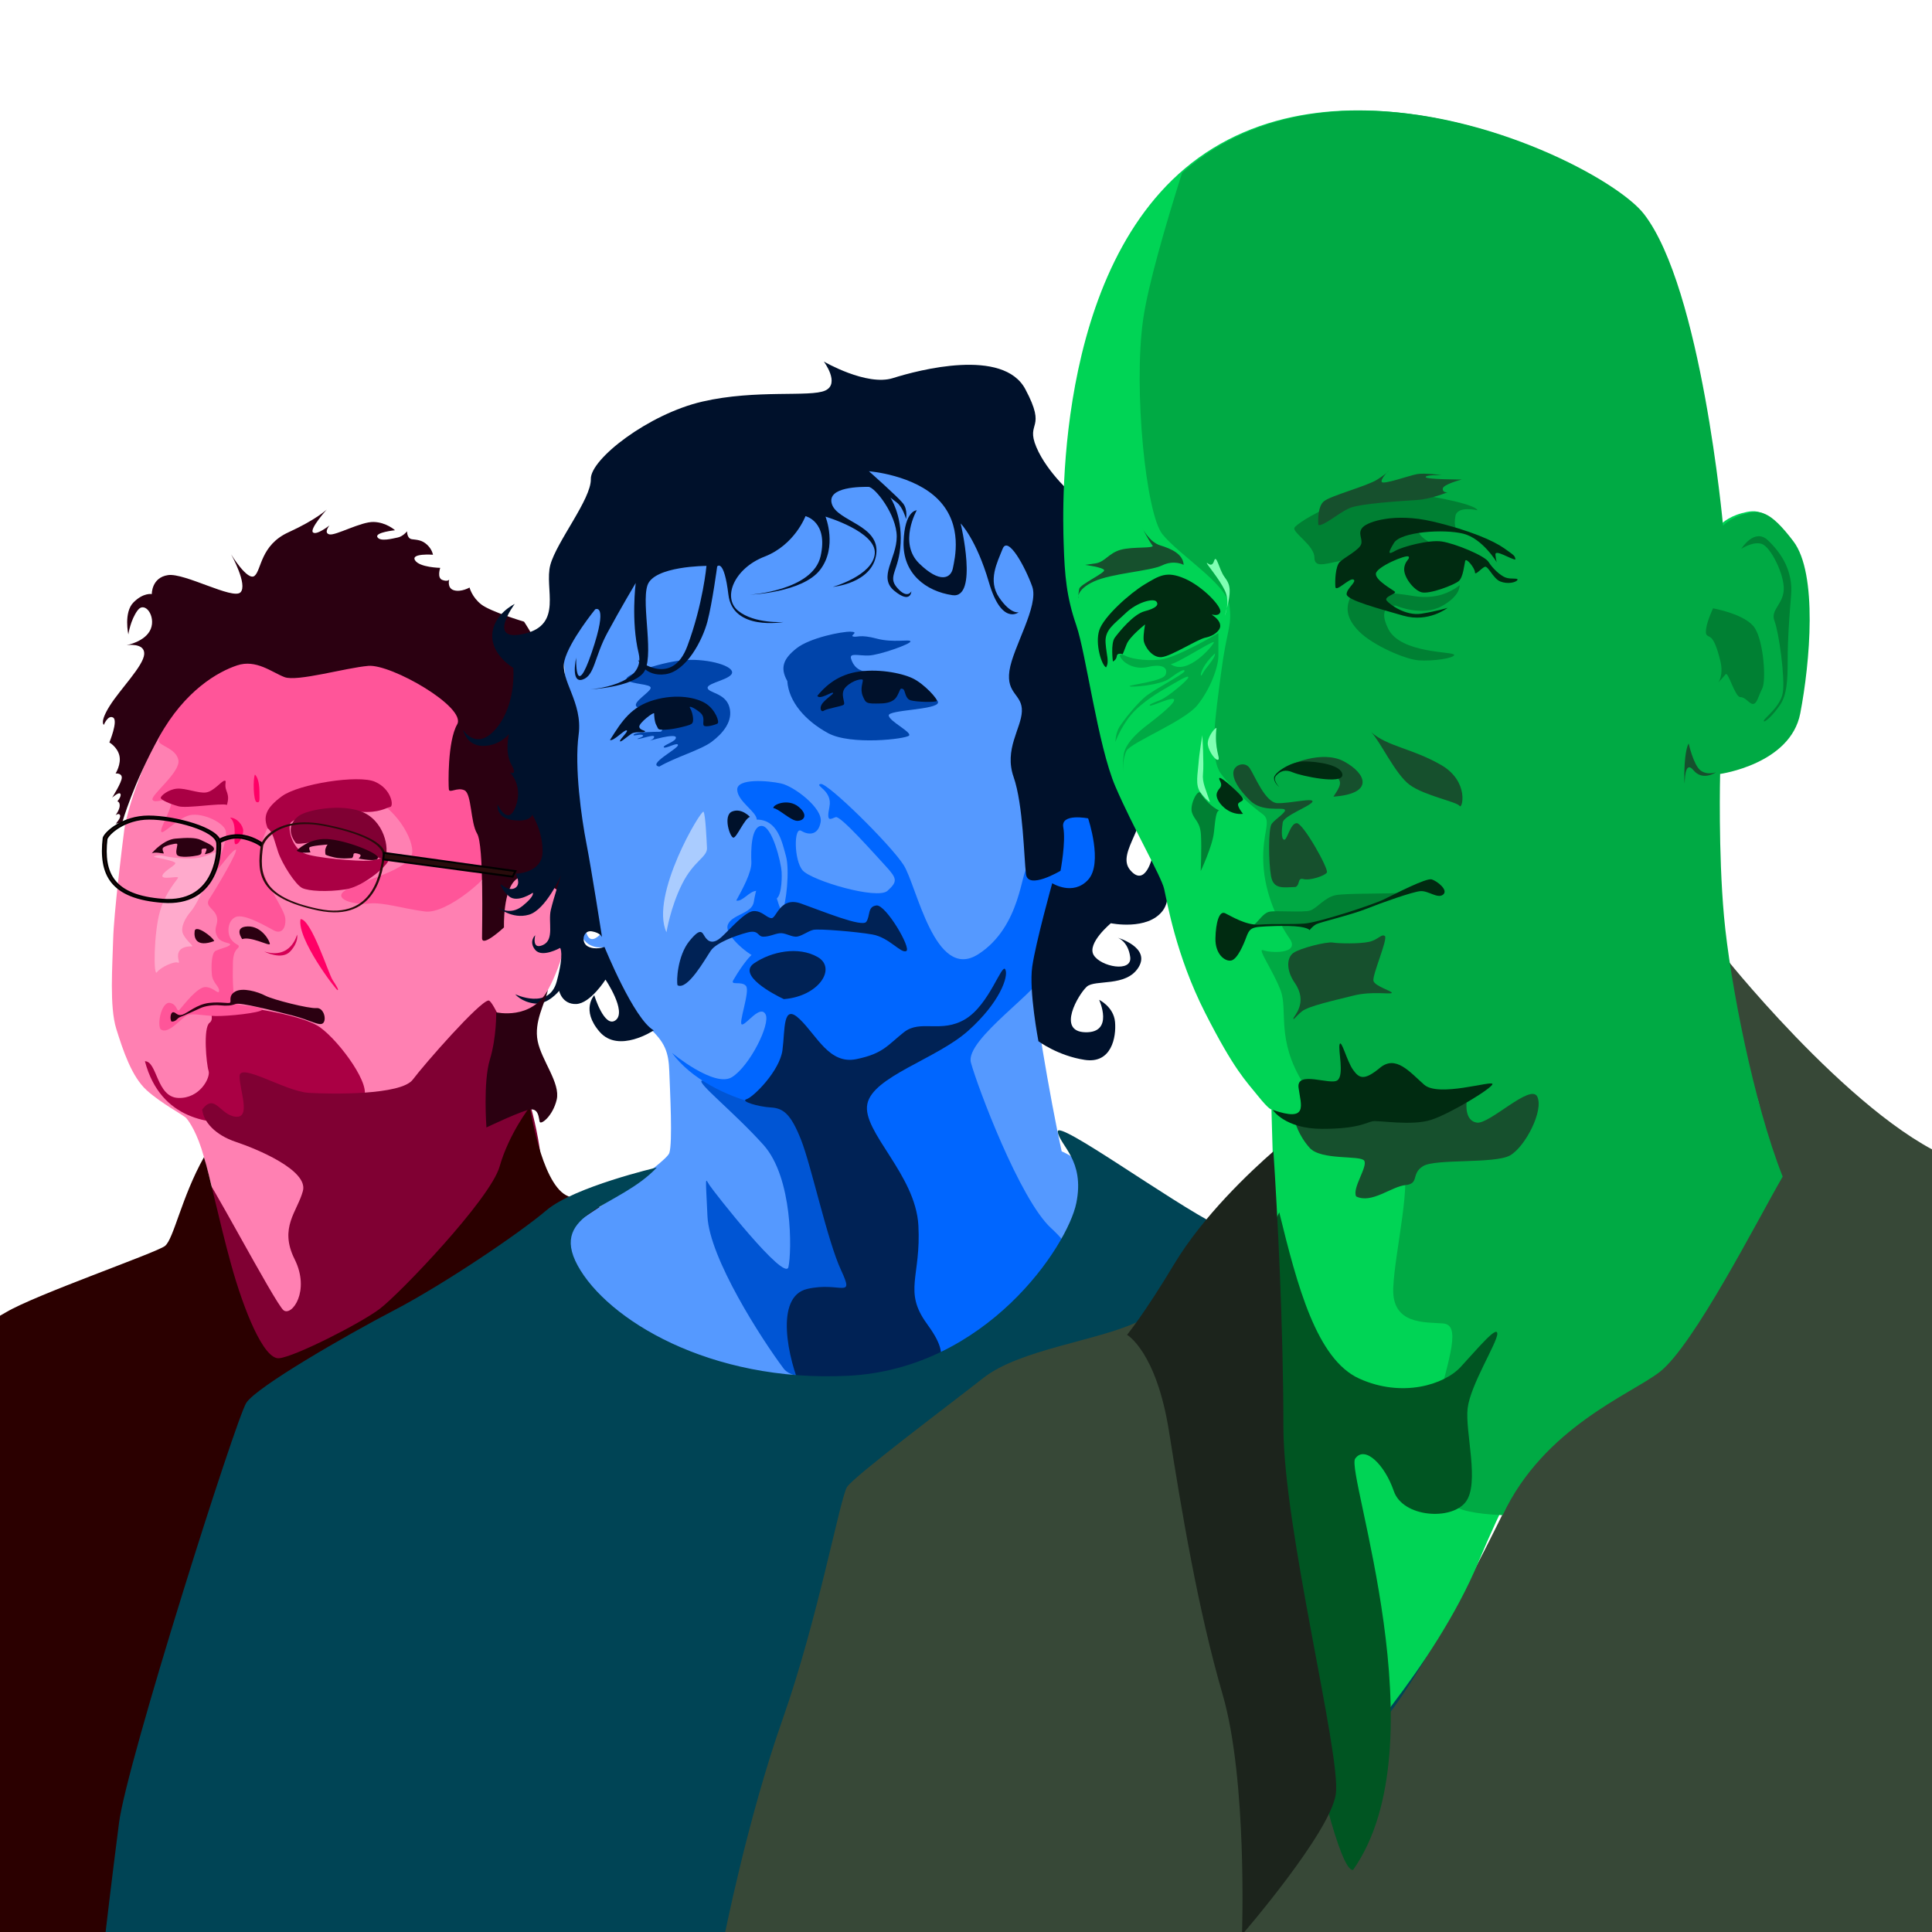 <?xml version="1.0" encoding="UTF-8" standalone="no"?>
<!-- Created with Inkscape (http://www.inkscape.org/) -->

<svg
   xmlns:dc="http://purl.org/dc/elements/1.1/"
   xmlns:cc="http://creativecommons.org/ns#"
   xmlns:rdf="http://www.w3.org/1999/02/22-rdf-syntax-ns#"
   xmlns:svg="http://www.w3.org/2000/svg"
   xmlns="http://www.w3.org/2000/svg"
   xmlns:sodipodi="http://sodipodi.sourceforge.net/DTD/sodipodi-0.dtd"
   xmlns:inkscape="http://www.inkscape.org/namespaces/inkscape"
   width="1000"
   height="1000"
   viewBox="0 0 264.583 264.583"
   version="1.1"
   id="svg8"
   inkscape:version="0.92.1 r15371"
   sodipodi:docname="california-guitar-trio.svg"
   inkscape:export-filename="C:\Users\Anthony Garone\Documents\GitHub\art\california-guitar-trio\california-guitar-trio.png"
   inkscape:export-xdpi="95.999992"
   inkscape:export-ydpi="95.999992">
  <defs
     id="defs2" />
  <sodipodi:namedview
     id="base"
     pagecolor="#ffffff"
     bordercolor="#666666"
     borderopacity="1.0"
     inkscape:pageopacity="0.0"
     inkscape:pageshadow="2"
     inkscape:zoom="0.7"
     inkscape:cx="315.73374"
     inkscape:cy="406.85411"
     inkscape:document-units="px"
     inkscape:current-layer="layer1"
     showgrid="false"
     units="px"
     showguides="true"
     inkscape:guide-bbox="true"
     inkscape:window-width="1920"
     inkscape:window-height="1017"
     inkscape:window-x="-8"
     inkscape:window-y="-8"
     inkscape:window-maximized="1"
     inkscape:snap-global="false">
    <sodipodi:guide
       position="264.583,264.583"
       orientation="1,0"
       id="guide10"
       inkscape:locked="false"
       inkscape:label=""
       inkscape:color="rgb(0,0,255)" />
    <sodipodi:guide
       position="0,0"
       orientation="1,0"
       id="guide12"
       inkscape:locked="false"
       inkscape:label=""
       inkscape:color="rgb(0,0,255)" />
    <sodipodi:guide
       position="264.583,264.583"
       orientation="0,1"
       id="guide14"
       inkscape:locked="false"
       inkscape:label=""
       inkscape:color="rgb(0,0,255)" />
    <sodipodi:guide
       position="0,0"
       orientation="0,1"
       id="guide16"
       inkscape:locked="false"
       inkscape:label=""
       inkscape:color="rgb(0,0,255)" />
  </sodipodi:namedview>
  <g
     inkscape:label="BG"
     inkscape:groupmode="layer"
     id="layer1"
     transform="translate(0,-32.417)"
     style="display:none">
    <rect
       id="rect4493"
       width="264.583"
       height="264.583"
       x="0"
       y="32.417"
       style="fill:#ffffff;fill-opacity:1;stroke-width:0.265"
       inkscape:export-xdpi="96"
       inkscape:export-ydpi="96" />
  </g>
  <g
     inkscape:groupmode="layer"
     id="layer2"
     inkscape:label="Heads"
     style="display:inline">
    <path
       style="fill:#ff80b2;stroke:none;stroke-width:0.265px;stroke-linecap:butt;stroke-linejoin:miter;stroke-opacity:1"
       d="m 33.167,90.478 c -3.827,1.606 -6.662,2.41 -10.3,8.315 -3.638,5.906 -5.575,12.757 -5.859,14.93 -0.283,2.173 -1.417,11.339 -1.512,14.93 -0.094,3.591 -0.52,9.213 0.425,12.237 0.945,3.024 2.126,6.567 4.158,8.41 2.032,1.843 5.055,3.402 5.433,3.827 0.378,0.425 1.512,2.032 2.41,5.292 0.898,3.26 1.134,4.819 2.882,9.591 1.748,4.772 0.661,19.891 1.323,19.985 0.661,0.095 12.851,-0.142 20.269,-4.914 7.418,-4.772 18.852,-13.324 18.568,-14.93 -0.283,-1.606 -4.866,-10.631 -4.914,-14.836 -0.047,-4.205 0.803,-11.103 1.606,-12.662 0.803,-1.559 0.567,-1.795 1.181,-1.795 0.614,0 3.402,0.236 4.914,-1.37 1.512,-1.606 4.205,-7.56 3.827,-11.245 -0.378,-3.685 -1.654,-9.875 -5.386,-8.221 -3.733,1.654 -3.874,5.433 -4.536,5.339 -0.661,-0.095 -1.89,-1.512 -2.693,-8.363 -0.803,-6.851 0.142,-15.261 -1.606,-18.663 -1.748,-3.402 -10.583,-5.622 -12.284,-5.575 -1.701,0.047 -8.315,1.795 -10.961,1.559 -2.646,-0.236 -4.205,-2.457 -6.945,-1.843 z"
       id="path4639"
       inkscape:connector-curvature="0" />
    <path
       style="fill:#aa0044;stroke:none;stroke-width:0.265px;stroke-linecap:butt;stroke-linejoin:miter;stroke-opacity:1"
       d="m 19.844,145.332 c 1.701,0 1.571,4.894 4.545,5.027 2.973,0.134 4.477,-2.806 4.176,-3.708 -0.301,-0.902 -0.768,-5.913 0.134,-6.582 0.902,-0.668 -0.633,-2.202 0.973,-2.391 1.606,-0.189 11.434,1.039 14.174,3.024 2.74,1.984 7.276,8.221 5.859,9.733 -1.417,1.512 -13.607,3.118 -17.103,3.307 -3.496,0.189 -10.583,-0.189 -12.757,-8.41 z"
       id="path4669"
       inkscape:connector-curvature="0" />
    <path
       style="fill:#ff5599;stroke:none;stroke-width:0.265px;stroke-linecap:butt;stroke-linejoin:miter;stroke-opacity:1"
       d="m 21.97,140.938 c -0.472,-0.945 0.236,-3.827 1.323,-3.591 1.087,0.236 0.85,1.417 1.323,0.898 0.472,-0.52 2.41,-3.118 3.544,-3.071 1.134,0.047 1.795,1.134 1.843,0.52 0.047,-0.614 -0.898,-1.087 -0.992,-2.268 -0.095,-1.181 -0.047,-2.929 0.52,-3.213 0.567,-0.283 2.079,-0.614 1.984,-0.898 -0.094,-0.283 -1.37,-0.095 -1.843,-1.228 -0.472,-1.134 0.331,-1.512 0,-2.599 -0.331,-1.087 -1.701,-1.37 -0.992,-2.41 0.709,-1.039 4.299,-7.04 3.544,-6.709 -0.756,0.331 -2.551,3.213 -2.504,2.504 0.047,-0.709 1.559,-3.969 1.181,-5.15 -0.378,-1.181 -3.544,-2.646 -5.244,-1.984 -1.701,0.661 -3.449,2.693 -3.591,2.126 -0.142,-0.567 1.748,-3.591 1.323,-4.158 -0.425,-0.567 -2.221,0.425 -2.504,-0.189 -0.283,-0.614 3.874,-3.78 3.544,-5.433 -0.331,-1.654 -2.693,-1.937 -2.693,-2.646 0,-0.709 3.922,-9.875 9.544,-11.056 5.622,-1.181 25.561,-0.992 29.104,1.465 3.544,2.457 8.552,23.387 7.796,25.75 -0.756,2.362 -6.993,7.607 -9.969,7.229 -2.977,-0.378 -5.811,-1.323 -7.701,-1.087 -1.89,0.236 -5.197,-0.614 -3.118,-1.89 2.079,-1.276 9.024,-2.74 9.071,-5.197 0.047,-2.457 -3.213,-7.04 -6.473,-7.56 -3.26,-0.52 -9.071,-0.472 -11.198,1.512 -2.126,1.984 -3.544,4.961 -3.071,7.654 0.472,2.693 3.26,6.189 3.355,7.56 0.094,1.37 -0.567,2.126 -1.559,1.606 -0.992,-0.52 -4.063,-2.362 -5.244,-1.843 -1.181,0.52 -1.181,2.315 -0.614,3.071 0.567,0.756 1.087,0.661 1.039,0.992 -0.047,0.331 -0.756,0.283 -0.803,2.268 -0.047,1.984 -0.047,5.386 0.661,5.622 0.709,0.236 3.685,0.331 3.355,0.756 -0.331,0.425 -4.725,0.898 -6.426,0.85 -1.701,-0.047 -2.882,-0.378 -3.733,-0.142 -0.85,0.236 -2.693,2.835 -3.78,1.937 z"
       id="path4641"
       inkscape:connector-curvature="0" />
    <path
       style="fill:#800033;stroke:none;stroke-width:0.265px;stroke-linecap:butt;stroke-linejoin:miter;stroke-opacity:1"
       d="m 27.687,151.946 c 0.189,1.701 1.795,3.496 4.63,4.441 2.835,0.945 9.922,3.874 9.166,6.709 -0.756,2.835 -3.307,5.008 -1.134,9.355 2.173,4.347 -0.378,7.843 -1.512,6.993 -1.134,-0.85 -11.161,-19.934 -10.877,-18.327 0.283,1.606 3.129,32.88 3.129,32.88 0,0 38.667,-23.951 42.257,-29.243 3.591,-5.292 -5.216,-27.832 -6.444,-27.737 -1.228,0.095 -8.771,8.699 -10.374,10.837 -1.604,2.138 -11.159,2.005 -14.299,1.804 -3.14,-0.2 -9.421,-4.21 -9.421,-2.272 0,1.938 1.604,5.746 -0.535,5.546 -2.138,-0.2 -2.824,-3.306 -4.586,-0.985 z"
       id="path4671"
       inkscape:connector-curvature="0"
       sodipodi:nodetypes="cscscccssccscc" />
    <path
       style="fill:#2b0000;stroke:none;stroke-width:0.265px;stroke-linecap:butt;stroke-linejoin:miter;stroke-opacity:1"
       d="m 27.93,158.477 c -3.074,5.479 -4.143,11.225 -5.345,12.161 -1.203,0.935 -17.773,6.682 -21.782,9.087 -4.009,2.405 -8.285,4.143 -9.622,5.212 -1.336,1.069 -11.213,26.352 -14.237,36.935 -3.024,10.583 -6.804,30.994 -8.693,35.908 -1.89,4.914 -2.646,6.804 -2.646,6.804 l 153.08,0 c 0,0 -5.292,-81.643 -9.449,-87.69 -4.158,-6.048 -28.348,-11.339 -31.75,-13.229 -3.402,-1.89 -4.914,-12.095 -4.914,-12.095 0,0 -2.881,3.702 -4.15,8.178 -1.27,4.477 -13.764,17.506 -16.437,19.511 -2.673,2.005 -11.626,6.548 -13.764,6.749 -2.138,0.2 -4.878,-6.749 -6.548,-12.762 -1.67,-6.014 -3.007,-12.562 -3.742,-14.767 z"
       id="path4695"
       inkscape:connector-curvature="0"
       sodipodi:nodetypes="cscsssccsscssssc" />
    <path
       style="fill:#0055d4;stroke:none;stroke-width:0.265px;stroke-linecap:butt;stroke-linejoin:miter;stroke-opacity:1"
       d="m 100.894,114.946 c -0.367,0.468 -1.136,1.102 -1.904,-0.702 -0.768,-1.804 -0.234,-3.14 0.702,-4.042 0.935,-0.902 1.503,-2.372 1.002,-2.706 -0.501,-0.334 -1.904,0.768 -1.871,0.167 0.033,-0.601 3.875,-7.116 4.009,-9.354 0.134,-2.238 0.639,-5.893 -2.007,-7.122 -2.646,-1.228 -16.158,3.685 -17.859,3.024 -1.701,-0.661 -1.701,-14.08 1.417,-19.182 3.118,-5.103 34.49,-19.844 40.065,-18.143 5.575,1.701 15.497,10.205 17.859,19.371 2.362,9.166 0.567,48.853 -1.323,51.688 -1.89,2.835 -10.3,8.41 -12.568,4.158 -2.268,-4.252 -3.78,-9.733 -7.56,-9.449 -3.78,0.283 -11.056,1.134 -11.623,-1.984 -0.567,-3.118 -1.606,-7.843 -3.213,-8.504 -1.606,-0.661 -2.413,-1.241 -5.128,2.781 z"
       id="path4623"
       inkscape:connector-curvature="0" />
    <path
       style="fill:#5599ff;stroke:none;stroke-width:0.265px;stroke-linecap:butt;stroke-linejoin:miter;stroke-opacity:1"
       d="m 145.395,157.676 c -1.604,-7.216 -4.032,-21.793 -3.937,-23.777 0.095,-1.984 1.795,-12.568 2.457,-12.284 0.661,0.283 1.323,2.362 4.347,-0.567 3.024,-2.929 5.292,-14.174 5.292,-14.174 0,0 -0.945,-7.465 -2.646,-6.709 -1.701,0.756 -6.804,9.071 -8.41,0.378 -1.606,-8.693 0.095,-14.269 -0.283,-19.182 -0.378,-4.914 -13.985,-22.017 -18.332,-22.584 -4.347,-0.567 -28.065,13.985 -35.435,16.631 -7.371,2.646 -11.623,1.89 -11.623,7.938 0,6.048 2.362,29.01 3.213,31.75 0.85,2.74 1.228,9.827 1.701,11.434 0.472,1.606 0.472,1.417 0.472,1.417 0,0 -1.228,1.417 -1.795,0.095 -0.567,-1.323 -1.039,-4.914 -1.417,-3.78 -0.378,1.134 0.189,4.441 1.89,5.197 1.701,0.756 1.606,-0.472 2.268,1.323 0.661,1.795 3.213,7.749 5.575,9.827 2.362,2.079 2.835,3.496 2.929,6.142 0.094,2.646 0.472,9.733 0,11.15 -0.472,1.417 -12.757,9.733 -14.93,10.772 -2.173,1.039 6.237,23.34 35.057,23.057 28.821,-0.283 38.837,-23.812 38.648,-27.97 -0.189,-4.158 -5.04,-6.083 -5.04,-6.083 z"
       id="path4605"
       inkscape:connector-curvature="0" />
    <path
       style="fill:#2b0011;stroke:none;stroke-width:0.265px;stroke-linecap:butt;stroke-linejoin:miter;stroke-opacity:1"
       d="m 16.773,112.542 c -0.614,0.283 -0.898,0.236 -0.898,0.236 0,0 0.709,-0.756 0.567,-1.134 -0.142,-0.378 -0.614,0 -0.614,0 0,0 0.567,-0.756 0.567,-1.323 0,-0.567 -0.331,-0.567 -0.331,-0.567 0,0 0.614,-0.709 0.425,-1.039 -0.189,-0.331 -1.134,0.52 -1.134,0.52 0,0 1.323,-2.079 1.323,-2.74 0,-0.661 -0.85,-0.567 -0.85,-0.567 0,0 0.803,-1.276 0.52,-2.457 -0.283,-1.181 -1.37,-1.795 -1.37,-1.795 0,0 1.228,-2.977 0.52,-3.402 -0.709,-0.425 -1.276,0.992 -1.276,0.992 0,0 -0.614,-0.331 0.803,-2.599 1.417,-2.268 4.63,-5.481 4.725,-7.087 0.094,-1.606 -2.41,-1.228 -2.41,-1.228 0,0 2.599,-0.472 3.307,-2.221 0.709,-1.748 -0.803,-3.874 -1.795,-2.551 -0.992,1.323 -1.276,3.307 -1.276,3.307 0,0 -0.661,-3.024 0.709,-4.394 1.37,-1.37 2.504,-1.134 2.504,-1.134 0,0 -0.047,-2.268 2.221,-2.599 2.268,-0.331 8.882,3.402 9.922,2.362 1.039,-1.039 -1.276,-5.197 -1.276,-5.197 0,0 2.268,3.733 3.213,2.929 0.945,-0.803 0.803,-4.205 4.63,-5.953 3.827,-1.748 5.244,-3.118 5.244,-3.118 0,0 -2.362,2.646 -1.89,3.118 0.472,0.472 2.268,-0.945 2.268,-0.945 0,0 -0.85,1.039 0,1.228 0.85,0.189 4.299,-1.748 6.048,-1.701 1.748,0.047 2.929,1.134 2.929,1.134 0,0 -2.788,0.283 -2.41,0.945 0.378,0.661 2.079,0.189 2.788,0.047 0.709,-0.142 1.276,-0.85 1.276,-0.85 0,0 -0.047,0.992 0.661,1.087 0.709,0.094 1.37,0.094 2.079,0.756 0.709,0.661 0.803,1.37 0.803,1.37 0,0 -3.071,-0.236 -2.457,0.756 0.614,0.992 3.449,1.039 3.449,1.039 0,0 -0.472,1.37 0.283,1.654 0.756,0.283 0.945,-0.047 0.945,-0.047 0,0 -0.331,1.181 0.661,1.465 0.992,0.283 2.126,-0.378 2.126,-0.378 0,0 0.331,1.323 1.606,2.315 1.276,0.992 5.859,2.362 5.859,2.362 0,0 6.662,9.733 5.528,19.371 -1.134,9.638 0.378,18.332 0.378,18.332 0,0 -4.843,-3.854 -6.848,-2.518 -2.005,1.336 -1.804,6.682 -1.804,6.682 0,0 -3.007,2.806 -3.007,1.47 0,-1.336 0.267,-12.762 -0.668,-14.299 -0.935,-1.537 -0.735,-5.479 -1.737,-5.947 -1.002,-0.468 -2.071,0.468 -2.138,-0.134 -0.067,-0.601 -0.2,-6.548 1.136,-8.887 1.336,-2.339 -9.02,-8.285 -12.161,-8.018 -3.14,0.267 -9.755,2.205 -11.493,1.537 -1.737,-0.668 -3.875,-2.472 -6.481,-1.604 -2.606,0.869 -7.149,3.408 -10.691,9.822 -3.541,6.414 -5.01,11.595 -5.01,11.595 z"
       id="path4679"
       inkscape:connector-curvature="0" />
    <path
       style="fill:#0066ff;stroke:none;stroke-width:0.265px;stroke-linecap:butt;stroke-linejoin:miter;stroke-opacity:1"
       d="m 103.634,112.24 c 0,-1.069 -2.606,-2.472 -2.673,-4.076 -0.067,-1.604 4.21,-1.27 6.014,-0.869 1.804,0.401 5.746,3.408 5.412,5.279 -0.334,1.871 -1.67,1.804 -2.673,1.203 -1.002,-0.601 -1.002,4.009 0.2,5.412 1.203,1.403 10.223,4.076 11.626,2.806 1.403,-1.27 1.336,-1.67 -0.267,-3.408 -1.604,-1.737 -6.147,-6.882 -6.815,-6.682 -0.668,0.2 -1.336,0.869 -0.869,-1.403 0.468,-2.272 -2.138,-2.94 -1.203,-3.14 0.935,-0.2 9.555,8.285 11.359,11.092 1.804,2.806 4.276,16.036 10.223,12.228 5.947,-3.809 5.88,-11.76 6.749,-11.76 0.869,0 1.938,-7.684 6.147,-9.087 4.21,-1.403 7.484,0.735 7.283,4.143 -0.2,3.408 -11.159,16.972 -11.159,19.11 0,2.138 -10.891,9.221 -10.023,12.428 0.869,3.207 6.682,18.776 11.025,22.718 4.343,3.942 5.88,9.488 3.541,12.628 -2.339,3.14 -21.248,8.619 -26.46,8.619 -5.212,0 0.735,-17.773 -3.675,-28.264 -4.41,-10.49 -8.686,-23.052 -10.089,-23.386 -1.403,-0.334 -2.74,-6.348 -3.809,-6.749 -1.069,-0.401 -4.41,-3.074 -3.809,-4.477 0.601,-1.403 3.274,-1.47 3.541,-3.074 0.267,-1.604 0.802,-4.076 2.005,-2.806 1.203,1.27 1.47,4.41 1.938,3.809 0.468,-0.601 1.002,-5.345 0.468,-7.283 -0.535,-1.938 -1.136,-5.011 -4.009,-5.011 z"
       id="path4617"
       inkscape:connector-curvature="0" />
    <path
       style="fill:#0044aa;stroke:none;stroke-width:0.265px;stroke-linecap:butt;stroke-linejoin:miter;stroke-opacity:1"
       d="m 90.289,104.983 c 2.268,-1.323 5.67,-2.268 7.182,-3.402 1.512,-1.134 2.977,-2.835 2.41,-4.772 -0.567,-1.937 -2.882,-1.89 -2.977,-2.599 -0.094,-0.709 3.449,-1.181 3.355,-2.173 -0.095,-0.992 -3.78,-1.937 -6.898,-1.606 -3.118,0.331 -8.221,2.079 -7.512,2.693 0.709,0.614 3.307,0.52 3.26,1.087 -0.047,0.567 -2.41,1.89 -1.984,2.504 0.425,0.614 2.599,-0.047 2.977,0.898 0.378,0.945 0.992,2.599 0.283,2.599 -0.709,0 -3.355,0.047 -3.591,0.378 -0.236,0.331 0.898,-0.142 1.228,0.095 0.331,0.236 -1.087,0.52 -0.661,0.52 0.425,0 2.173,-0.661 2.221,-0.331 0.047,0.331 -0.614,0.567 -0.614,0.567 0,0 3.449,-1.039 3.591,-0.472 0.142,0.567 -1.843,1.087 -1.654,1.37 0.189,0.283 1.984,-0.803 1.937,-0.283 -0.047,0.52 -4.252,2.646 -2.551,2.929 z"
       id="path4631"
       inkscape:connector-curvature="0" />
    <path
       style="fill:#00112b;stroke:none;stroke-width:0.265px;stroke-linecap:butt;stroke-linejoin:miter;stroke-opacity:1"
       d="m 89.535,141.105 c 0,0 -4.811,3.207 -7.417,0.2 -2.606,-3.007 -0.735,-5.011 -0.735,-5.011 0,0 1.403,4.61 2.94,3.408 1.537,-1.203 -1.403,-5.546 -1.403,-5.546 0,0 -2.071,3.274 -4.009,3.341 -1.938,0.067 -2.339,-1.804 -2.339,-1.804 0,0 -1.537,1.938 -3.341,1.737 -1.804,-0.2 -2.673,-1.27 -2.673,-1.27 0,0 4.61,2.205 5.679,-1.737 1.069,-3.942 0.468,-4.61 0.468,-4.61 0,0 -2.472,1.403 -3.408,0.267 -0.935,-1.136 0,-2.005 0,-2.005 0,0 -0.535,2.071 1.069,1.336 1.604,-0.735 0.668,-3.14 1.069,-4.811 0.401,-1.67 1.403,-4.744 1.403,-4.744 0,0 -2.071,4.744 -4.41,5.412 -2.339,0.668 -4.209,-1.002 -4.209,-1.002 0,0 1.604,1.203 3.341,-0.2 1.737,-1.403 1.403,-1.804 1.403,-1.804 0,0 -2.138,1.47 -3.274,0.468 -1.136,-1.002 -1.136,-1.67 -1.136,-1.67 0,0 1.136,1.069 2.005,0.535 0.869,-0.535 0.067,-1.938 0.067,-1.938 0,0 3.608,-0.067 3.675,-2.94 0.067,-2.873 -1.403,-5.145 -1.403,-5.145 0,0 -0.267,1.069 -2.673,0.735 -2.405,-0.334 -2.071,-2.138 -2.071,-2.138 0,0 1.403,3.14 2.472,0.267 1.069,-2.873 -0.802,-4.677 -0.802,-4.677 0,0 1.136,0.601 0.2,-1.069 -0.935,-1.67 -0.334,-4.143 -0.334,-4.143 0,0 -1.27,1.604 -3.541,1.604 -2.272,0 -2.74,-2.205 -2.74,-2.205 0,0 1.871,3.074 4.61,-0.267 2.74,-3.341 2.272,-8.219 2.272,-8.219 0,0 -3.007,-1.737 -2.873,-4.544 0.134,-2.806 3.074,-4.209 3.074,-4.209 0,0 -4.009,5.345 1.336,4.076 5.345,-1.27 2.673,-6.214 3.541,-9.421 0.869,-3.207 5.613,-9.02 5.546,-11.76 -0.067,-2.74 7.909,-8.905 15.279,-10.606 7.371,-1.701 14.741,-0.567 16.82,-1.512 2.079,-0.945 -0.189,-3.969 -0.189,-3.969 0,0 5.859,3.402 9.449,2.268 3.591,-1.134 15.119,-4.158 18.143,1.512 3.024,5.67 0,4.347 1.512,7.938 1.512,3.591 5.292,6.804 5.292,6.804 0,0 -0.449,9.576 1.355,17.06 1.804,7.484 6.039,18.448 7.643,23.059 1.604,4.61 -3.517,8.546 -1.439,11.003 2.079,2.457 3.024,-1.795 3.024,-1.795 0,0 3.496,4.63 1.417,7.371 -2.079,2.74 -7.087,1.701 -7.087,1.701 0,0 -3.307,2.74 -2.362,4.347 0.945,1.606 5.292,2.457 5.008,0.283 -0.283,-2.173 -1.701,-2.646 -1.701,-2.646 0,0 4.536,1.323 2.835,4.063 -1.701,2.74 -5.953,1.606 -7.087,2.646 -1.134,1.039 -4.158,6.142 -0.189,6.237 3.969,0.095 1.89,-4.441 1.89,-4.441 0,0 1.984,0.945 2.173,3.024 0.189,2.079 -0.472,5.764 -4.158,5.197 -3.685,-0.567 -6.331,-2.551 -6.331,-2.551 0,0 -1.323,-6.898 -0.85,-10.205 0.472,-3.307 2.74,-11.434 2.74,-11.434 0,0 2.835,1.795 4.914,-0.472 2.079,-2.268 0,-8.41 0,-8.41 0,0 -3.78,-0.756 -3.402,1.228 0.378,1.984 -0.378,5.953 -0.378,5.953 0,0 -4.441,2.646 -4.725,0.472 -0.283,-2.173 -0.378,-9.544 -1.701,-13.324 -1.323,-3.78 1.039,-6.615 1.134,-8.977 0.095,-2.362 -2.173,-2.362 -1.701,-5.575 0.472,-3.213 4.063,-8.882 3.118,-11.528 -0.945,-2.646 -3.318,-7.035 -4.053,-5.164 -0.735,1.871 -2.071,4.343 -0.468,6.682 1.604,2.339 2.673,2.005 2.673,2.005 0,0 -2.339,1.871 -4.076,-4.076 -1.737,-5.947 -3.875,-8.085 -3.875,-8.085 0,0 2.472,10.357 -1.136,9.822 -3.608,-0.535 -6.815,-2.94 -6.682,-7.283 0.134,-4.343 1.804,-4.343 1.804,-4.343 0,0 -2.539,4.477 0.334,7.283 2.873,2.806 4.343,2.005 4.61,0.668 0.267,-1.336 1.403,-5.88 -1.938,-9.354 -3.341,-3.475 -9.555,-3.942 -9.555,-3.942 0,0 4.009,3.541 4.677,4.41 0.668,0.869 0.401,2.138 0.401,2.138 0,0 -0.401,-1.604 -1.27,-2.272 l -0.869,-0.668 c 0,0 1.604,2.339 1.403,6.214 -0.2,3.875 -1.871,4.544 -0.468,6.147 1.403,1.604 1.938,0.468 1.938,0.468 0,0 -0.067,1.804 -2.339,-0.067 -2.272,-1.871 0.334,-4.41 0.334,-7.417 0,-3.007 -3.007,-6.815 -3.875,-6.815 -0.869,0 -5.746,-0.067 -5.011,2.339 0.735,2.405 6.615,2.873 6.08,6.882 -0.535,4.009 -5.947,4.477 -5.947,4.477 0,0 5.479,-1.537 5.746,-4.544 0.267,-3.007 -6.749,-5.078 -6.749,-5.078 0,0 1.67,4.143 -0.735,7.283 -2.405,3.14 -9.622,3.408 -9.622,3.408 0,0 8.619,-0.535 9.689,-5.279 1.069,-4.744 -2.071,-5.479 -2.071,-5.479 0,0 -1.47,3.942 -5.613,5.546 -4.143,1.604 -5.813,5.613 -3.608,7.417 2.205,1.804 6.214,1.537 6.214,1.537 0,0 -6.949,1.27 -7.55,-3.742 -0.601,-5.011 -1.537,-3.875 -1.537,-3.875 0,0 -0.668,5.011 -1.336,7.55 -0.668,2.539 -2.873,6.815 -5.746,7.216 -2.873,0.401 -3.742,-1.938 -3.742,-1.938 0,0 4.61,3.809 6.749,-1.938 2.138,-5.746 2.606,-10.958 2.606,-10.958 0,0 -7.216,0 -8.085,2.673 -0.869,2.673 1.069,10.089 -0.601,12.027 -1.67,1.938 -7.216,2.205 -7.216,2.205 0,0 7.684,-0.535 6.615,-4.944 -1.069,-4.41 -0.401,-9.622 -0.401,-9.622 0,0 -2.071,3.475 -3.875,6.815 -1.804,3.341 -1.737,5.88 -3.408,6.414 -1.67,0.535 -0.869,-3.007 -0.869,-3.007 0,0 -0.2,6.147 2.138,-0.735 2.339,-6.882 0.468,-5.88 0.468,-5.88 0,0 -3.541,4.343 -4.209,7.016 -0.668,2.673 2.539,5.679 1.938,10.156 -0.601,4.477 0.401,11.493 1.069,14.9 0.668,3.408 2.138,12.829 2.138,12.829 0,0 -0.2,-0.601 -1.403,-0.802 -1.203,-0.2 -1.537,1.537 -0.535,2.071 1.002,0.535 2.272,0.067 2.272,0.067 0,0 4.009,9.889 6.749,11.426 z"
       id="path4685"
       inkscape:connector-curvature="0"
       sodipodi:nodetypes="cscccccccscccsscccccscccccscscccscscscssssccssccscccscsscccccsccscsccccccsssccscsscccscccccccccsscscccccccsscscsccscsscscsscscssscscccc" />
    <path
       style="fill:#0055d4;stroke:none;stroke-width:0.265px;stroke-linecap:butt;stroke-linejoin:miter;stroke-opacity:1"
       d="m 107.309,187.409 c -3.007,-4.009 -10.156,-15.101 -10.424,-20.847 -0.267,-5.746 -0.334,-5.212 0.267,-4.276 0.601,0.935 10.357,13.363 10.824,11.225 0.468,-2.138 0.601,-12.228 -3.408,-16.704 -4.009,-4.477 -9.354,-8.686 -8.419,-8.82 0.935,-0.134 15.502,1.336 17.105,3.541 1.604,2.205 7.684,21.782 6.749,26.059 -0.935,4.276 -0.067,10.023 -0.802,10.424 -0.735,0.401 -10.156,1.804 -11.893,-0.601 z"
       id="path4635"
       inkscape:connector-curvature="0" />
    <path
       style="fill:#0066ff;stroke:none;stroke-width:0.265px;stroke-linecap:butt;stroke-linejoin:miter;stroke-opacity:1"
       d="m 92.037,144.198 c 0,0 5.783,4.791 8.189,3.321 2.405,-1.47 5.345,-7.283 4.61,-8.619 -0.735,-1.336 -2.606,1.403 -3.207,1.403 -0.601,0 1.136,-4.544 0.535,-5.279 -0.601,-0.735 -2.205,0 -1.737,-0.802 0.468,-0.802 2.205,-3.675 3.274,-3.942 1.069,-0.267 8.887,16.905 8.285,20.112 -0.601,3.207 -14.707,0.974 -19.949,-6.195 z"
       id="path4633"
       inkscape:connector-curvature="0" />
    <path
       style="fill:#002255;stroke:none;stroke-width:0.265px;stroke-linecap:butt;stroke-linejoin:miter;stroke-opacity:1"
       d="m 109.802,190.405 c -1.89,-4.252 -3.78,-12.851 0.756,-13.891 4.536,-1.039 6.52,1.512 4.63,-2.551 -1.89,-4.063 -4.063,-14.269 -5.481,-17.859 -1.417,-3.591 -2.457,-4.347 -4.158,-4.441 -1.701,-0.095 -4.252,-0.85 -3.307,-1.134 0.945,-0.283 4.536,-3.874 4.914,-6.709 0.378,-2.835 0,-6.52 2.362,-4.252 2.362,2.268 4.063,6.237 7.749,5.481 3.685,-0.756 4.252,-1.89 6.52,-3.685 2.268,-1.795 5.103,0.189 8.41,-1.795 3.307,-1.984 5.008,-7.749 5.481,-6.804 0.472,0.945 -0.756,4.536 -5.103,8.41 -4.347,3.874 -13.04,6.237 -13.796,10.016 -0.756,3.78 6.615,9.638 6.993,16.631 0.378,6.993 -2.079,8.977 1.134,13.418 3.213,4.441 5.292,9.166 -17.103,9.166 z"
       id="path4607"
       inkscape:connector-curvature="0" />
    <path
       style="fill:#004455;stroke:none;stroke-width:0.265px;stroke-linecap:butt;stroke-linejoin:miter;stroke-opacity:1"
       d="m 89.958,159.884 c 0,0 -11.339,2.646 -15.119,5.859 -3.78,3.213 -14.174,10.205 -20.883,13.702 -6.709,3.496 -18.804,10.489 -20.222,12.662 -1.417,2.173 -16.362,49.224 -17.431,57.51 -1.069,8.285 -1.871,15.234 -1.871,15.234 l 193.503,0.267 c 0,0 -8.553,-67.619 -13.898,-75.905 -5.345,-8.285 -20.847,-18.174 -27.262,-21.382 -6.414,-3.207 -22.183,-14.7 -21.916,-12.829 0.267,1.871 3.742,3.875 2.539,9.755 -1.203,5.88 -12.294,22.718 -31.271,23.653 -18.976,0.935 -33.008,-7.751 -37.017,-15.101 -4.009,-7.35 5.657,-7.878 10.847,-13.427 z"
       id="path4687"
       inkscape:connector-curvature="0" />
    <path
       style="fill:#002255;stroke:none;stroke-width:0.265px;stroke-linecap:butt;stroke-linejoin:miter;stroke-opacity:1"
       d="m 107.345,136.827 c -1.417,-0.661 -6.426,-3.307 -4.063,-4.914 2.362,-1.606 6.048,-2.362 8.693,-0.85 2.646,1.512 0.189,5.386 -4.63,5.764 z"
       id="path4609"
       inkscape:connector-curvature="0" />
    <path
       style="fill:#002255;stroke:none;stroke-width:0.265px;stroke-linecap:butt;stroke-linejoin:miter;stroke-opacity:1"
       d="m 92.793,134.938 c -0.189,-0.567 0,-4.063 1.606,-6.048 1.606,-1.984 1.751,-1.182 2.152,-0.581 0.401,0.601 1.069,1.102 2.272,0 1.203,-1.102 3.241,-3.508 4.41,-3.541 1.169,-0.033 1.771,0.969 2.439,0.969 0.668,0 1.169,-3.007 4.009,-2.005 2.84,1.002 8.386,3.307 8.954,2.506 0.568,-0.802 0.134,-2.105 1.403,-2.238 1.27,-0.134 4.811,5.88 4.076,6.247 -0.735,0.367 -2.339,-1.871 -4.644,-2.272 -2.305,-0.401 -7.317,-0.802 -8.085,-0.635 -0.768,0.167 -1.704,0.969 -2.439,0.935 -0.735,-0.033 -1.47,-0.568 -2.205,-0.468 -0.735,0.1 -1.37,0.468 -2.205,0.468 -0.835,0 -0.568,-1.002 -2.205,-0.568 -1.637,0.434 -4.243,1.403 -4.978,2.472 -0.735,1.069 -3.173,5.472 -4.56,4.757 z"
       id="path4611"
       inkscape:connector-curvature="0" />
    <path
       style="fill:#0066ff;stroke:none;stroke-width:0.265px;stroke-linecap:butt;stroke-linejoin:miter;stroke-opacity:1"
       d="m 100.827,123.331 c 0.802,-1.47 2.138,-3.875 2.071,-5.279 -0.067,-1.403 -0.067,-4.944 1.403,-4.944 1.47,0 2.673,5.078 2.74,6.281 0.067,1.203 -0.067,3.742 -0.935,3.742 -0.869,0 -1.47,-1.136 -2.472,-1.136 -1.002,0 -1.938,1.537 -2.806,1.336 z"
       id="path4613"
       inkscape:connector-curvature="0" />
    <path
       style="fill:#aaccff;stroke:none;stroke-width:0.265px;stroke-linecap:butt;stroke-linejoin:miter;stroke-opacity:1"
       d="m 91.273,127.675 c 0,0 0.535,-3.408 2.138,-6.615 1.604,-3.207 3.475,-3.675 3.408,-4.944 -0.067,-1.27 -0.2,-4.477 -0.468,-4.944 -0.267,-0.468 -7.417,11.493 -5.078,16.504 z"
       id="path4615"
       inkscape:connector-curvature="0" />
    <path
       style="fill:#00112b;stroke:none;stroke-width:0.265px;stroke-linecap:butt;stroke-linejoin:miter;stroke-opacity:1"
       d="m 105.906,110.669 c -0.067,-0.501 2.038,-1.37 3.474,-0.167 1.437,1.203 0.601,1.971 -0.267,1.904 -0.869,-0.067 -2.539,-1.704 -3.207,-1.737 z"
       id="path4619"
       inkscape:connector-curvature="0" />
    <path
       style="fill:#00112b;stroke:none;stroke-width:0.265px;stroke-linecap:butt;stroke-linejoin:miter;stroke-opacity:1"
       d="m 102.698,111.872 c 0,0 -1.136,-1.27 -2.439,-0.735 -1.303,0.535 -0.267,3.642 0.2,3.575 0.468,-0.067 1.503,-2.606 2.238,-2.84 z"
       id="path4621"
       inkscape:connector-curvature="0" />
    <path
       style="fill:#0044aa;stroke:none;stroke-width:0.265px;stroke-linecap:butt;stroke-linejoin:miter;stroke-opacity:1"
       d="m 107.818,93.266 c -1.039,-1.843 -0.52,-3.071 1.276,-4.488 1.795,-1.417 6.189,-2.315 7.418,-2.268 1.228,0.047 -0.189,0.52 0.331,0.661 0.52,0.142 0.898,-0.331 3.213,0.283 2.315,0.614 4.488,0.047 4.63,0.378 0.142,0.331 -4.252,1.89 -5.717,1.937 -1.465,0.047 -2.693,-0.425 -2.41,0.472 0.283,0.898 0.945,1.795 2.646,1.795 1.701,0 9.308,3.118 9.26,4.158 -0.047,1.039 -6.851,0.992 -6.756,1.795 0.095,0.803 3.166,2.268 2.788,2.74 -0.378,0.472 -7.985,1.37 -11.103,-0.331 -3.118,-1.701 -5.386,-4.299 -5.575,-7.134 z"
       id="path4625"
       inkscape:connector-curvature="0" />
    <path
       style="fill:#00112b;stroke:none;stroke-width:0.265px;stroke-linecap:butt;stroke-linejoin:miter;stroke-opacity:1"
       d="m 111.928,95.297 c 0.85,-1.039 2.457,-2.74 5.292,-3.26 2.835,-0.52 6.142,0.094 7.749,0.85 1.606,0.756 3.544,2.929 3.307,3.118 -0.236,0.189 -2.693,0.142 -3.544,-0.094 -0.85,-0.236 -0.709,-1.417 -1.087,-1.559 -0.378,-0.142 -0.331,0.047 -0.567,0.52 -0.236,0.472 -0.472,1.417 -2.457,1.465 -1.984,0.047 -2.032,0 -2.457,-0.992 -0.425,-0.992 0.047,-1.984 0,-2.221 -0.047,-0.236 -1.37,0 -2.315,0.945 -0.945,0.945 0.047,2.221 -0.331,2.457 -0.378,0.236 -2.315,0.52 -2.693,0.803 -0.378,0.283 -0.756,-0.425 -0.047,-1.181 0.709,-0.756 1.512,-1.181 1.276,-1.276 -0.236,-0.095 -1.795,0.992 -2.126,0.425 z"
       id="path4627"
       inkscape:connector-curvature="0" />
    <path
       style="fill:#00112b;stroke:none;stroke-width:0.265px;stroke-linecap:butt;stroke-linejoin:miter;stroke-opacity:1"
       d="m 83.533,101.345 c 1.654,-2.646 2.929,-4.583 6.048,-5.481 3.118,-0.898 5.859,-0.331 7.134,0.52 1.276,0.85 1.843,2.504 1.559,2.693 -0.283,0.189 -1.654,0.567 -1.89,0.283 -0.236,-0.283 0.283,-1.134 -0.52,-1.795 -0.803,-0.661 -1.606,-0.992 -1.37,-0.614 0.236,0.378 0.425,1.039 0.425,1.559 0,0.52 -0.142,0.614 -0.472,0.756 -0.331,0.142 -2.126,0.614 -3.307,0.661 -1.181,0.047 -0.945,-0.094 -1.228,-0.567 -0.283,-0.472 -0.331,-1.37 -0.331,-1.654 0,-0.283 -2.126,1.323 -2.032,1.843 0.094,0.52 0.992,0.472 0.756,0.661 -0.236,0.189 -1.276,-0.095 -1.843,0.283 -0.567,0.378 -1.559,1.276 -1.559,0.992 0,-0.283 1.276,-1.417 0.898,-1.465 -0.378,-0.047 -1.748,1.512 -2.268,1.323 z"
       id="path4629"
       inkscape:connector-curvature="0" />
    <path
       style="fill:#2b0011;stroke:none;stroke-width:0.265px;stroke-linecap:butt;stroke-linejoin:miter;stroke-opacity:1"
       d="m 23.482,139.898 c -0.236,-0.378 -0.142,-1.276 0.236,-1.276 0.378,0 0.567,0.567 1.276,0.331 0.709,-0.236 1.984,-1.417 3.638,-1.606 1.654,-0.189 2.693,0.142 2.882,-0.047 0.189,-0.189 -0.283,-0.945 0.709,-1.512 0.992,-0.567 3.024,0 4.11,0.567 1.087,0.567 6,1.795 6.993,1.701 0.992,-0.095 1.417,1.512 0.945,2.032 -0.472,0.52 -1.701,-0.378 -4.299,-1.039 -2.599,-0.661 -7.087,-1.795 -7.701,-1.559 -0.614,0.236 -1.181,0.283 -2.126,0.189 -0.945,-0.095 -2.079,0.095 -2.693,0.378 -0.614,0.283 -2.362,1.087 -2.788,1.228 -0.425,0.142 -0.52,0.661 -1.181,0.614 z"
       id="path4643"
       inkscape:connector-curvature="0" />
    <path
       style="fill:#ffaacc;stroke:none;stroke-width:0.265px;stroke-linecap:butt;stroke-linejoin:miter;stroke-opacity:1"
       d="m 26.128,124.827 c -0.661,0.756 -1.512,2.173 -1.039,3.118 0.472,0.945 1.512,1.654 1.181,1.654 -0.331,0 -1.465,0 -1.795,0.803 -0.331,0.803 0.331,1.606 -0.142,1.417 -0.472,-0.189 -2.315,0.614 -2.835,1.323 -0.52,0.709 -0.425,-5.339 0.378,-8.221 0.803,-2.882 2.457,-4.441 2.504,-4.725 0.047,-0.283 -2.41,0.378 -2.126,-0.331 0.283,-0.709 2.079,-1.465 1.701,-1.748 -0.378,-0.283 -2.693,-0.709 -2.835,-0.756 -0.142,-0.047 0.472,-0.378 1.37,-0.142 0.898,0.236 3.355,0.52 4.819,0.236 1.465,-0.283 2.41,-1.087 2.457,-0.567 0.047,0.52 -2.504,6.709 -3.638,7.938 z"
       id="path4645"
       inkscape:connector-curvature="0" />
    <path
       style="fill:#ff0066;stroke:none;stroke-width:0.265px;stroke-linecap:butt;stroke-linejoin:miter;stroke-opacity:1"
       d="m 31.514,111.975 c 0.945,0 1.795,1.087 1.795,1.795 0,0.709 -0.567,1.89 -1.039,1.843 -0.472,-0.047 0.378,-2.693 -0.756,-3.638 z"
       id="path4647"
       inkscape:connector-curvature="0" />
    <path
       style="fill:#ff0066;stroke:none;stroke-width:0.265px;stroke-linecap:butt;stroke-linejoin:miter;stroke-opacity:1"
       d="m 34.916,106.07 c 0.472,0.472 0.614,1.465 0.614,2.457 0,0.992 0.095,1.465 -0.378,1.323 -0.472,-0.142 -0.52,-3.26 -0.236,-3.78 z"
       id="path4649"
       inkscape:connector-curvature="0" />
    <path
       style="fill:#2b0011;stroke:none;stroke-width:0.265px;stroke-linecap:butt;stroke-linejoin:miter;stroke-opacity:1"
       d="m 20.78,116.884 c 0.2,-0.301 1.704,-1.904 3.241,-2.038 1.537,-0.134 2.806,-0.167 3.508,0.2 0.702,0.367 1.871,0.768 1.771,1.27 -0.1,0.501 -1.27,0.668 -1.27,0.668 0,0 0.434,-0.768 0.167,-0.768 -0.267,0 -0.601,-0.067 -0.601,0.267 0,0.334 0.067,0.535 -0.535,0.668 -0.601,0.134 -2.472,0.367 -2.806,-0.067 -0.334,-0.434 0.2,-1.47 -0.033,-1.537 -0.234,-0.067 -1.604,0.267 -1.871,0.535 -0.267,0.267 0.2,0.802 0.033,0.802 -0.167,0 -1.236,-0.267 -1.604,0 z"
       id="path4651"
       inkscape:connector-curvature="0" />
    <path
       style="fill:#2b0011;stroke:none;stroke-width:0.265px;stroke-linecap:butt;stroke-linejoin:miter;stroke-opacity:1"
       d="m 29.333,128.877 c -0.134,-0.501 -2.539,-2.339 -2.673,-1.37 -0.134,0.969 0.234,2.272 2.673,1.37 z"
       id="path4653"
       inkscape:connector-curvature="0" />
    <path
       style="fill:#2b0011;stroke:none;stroke-width:0.265px;stroke-linecap:butt;stroke-linejoin:miter;stroke-opacity:1"
       d="m 33.175,128.61 c 0,0 -1.236,-1.67 0.735,-1.737 1.971,-0.067 3.074,2.071 3.04,2.405 -0.033,0.334 -2.639,-1.102 -3.775,-0.668 z"
       id="path4655"
       inkscape:connector-curvature="0" />
    <path
       style="fill:#d40055;stroke:none;stroke-width:0.265px;stroke-linecap:butt;stroke-linejoin:miter;stroke-opacity:1"
       d="m 36.191,130.307 c 0,0 2.41,1.276 3.591,-0.047 1.181,-1.323 0.898,-2.268 0.898,-2.268 0,0 -0.803,3.449 -4.488,2.315 z"
       id="path4657"
       inkscape:connector-curvature="0" />
    <path
       style="fill:#374837;stroke:none;stroke-width:0.265px;stroke-linecap:butt;stroke-linejoin:miter;stroke-opacity:1"
       d="m 239.259,147.789 c 2.646,3.402 3.78,10.205 -4.914,21.167 -8.693,10.961 -22.679,25.324 -24.568,29.86 -1.89,4.536 -12.473,26.458 -19.277,35.53 -6.804,9.071 -20.033,30.616 -20.033,30.616 l 165.932,-0.378 c 0,0 -6.804,-60.476 -13.229,-79.375 -6.426,-18.899 -40.065,-22.679 -53.295,-25.702 -13.229,-3.024 -33.262,-27.97 -33.262,-27.97 0,0 0.756,10.961 2.646,16.253 z"
       id="path4691"
       inkscape:connector-curvature="0"
       sodipodi:nodetypes="ccssccsscc" />
    <path
       style="fill:#00d455;stroke:none;stroke-width:0.265px;stroke-linecap:butt;stroke-linejoin:miter;stroke-opacity:1"
       d="m 243.75,160.883 c -4.009,-10.156 -7.216,-26.727 -8.018,-35.547 -0.802,-8.82 -0.535,-19.511 -0.535,-19.511 0,0 9.622,-1.336 10.958,-8.285 1.336,-6.949 2.405,-19.11 -0.935,-23.52 -3.341,-4.41 -4.677,-4.276 -6.682,-3.742 -2.005,0.535 -2.94,1.604 -2.94,1.604 0,0 -2.94,-32.473 -10.824,-42.629 -4.928,-6.349 -36.883,-22.317 -58.666,-8.954 -21.782,13.363 -20.58,49.445 -20.446,53.988 0.134,4.544 0.401,7.484 1.737,11.359 1.336,3.875 2.94,16.437 5.345,22.05 2.405,5.613 6.281,12.294 6.682,14.032 0.401,1.737 1.604,9.087 5.613,16.972 4.009,7.884 5.613,9.354 7.216,11.359 1.604,2.005 1.871,1.871 1.871,1.871 0,0 0.935,40.625 3.475,56.26 2.539,15.635 5.613,34.211 5.613,34.211 0,0 13.23,-14.032 19.243,-28.464 6.014,-14.433 14.7,-29.132 19.377,-32.741 4.677,-3.608 18.575,-14.566 21.916,-20.312 z"
       id="path4545"
       inkscape:connector-curvature="0"
       sodipodi:nodetypes="cscssscsssccscscscscc" />
    <path
       style="fill:#374837;stroke:none;stroke-width:0.265px;stroke-linecap:butt;stroke-linejoin:miter;stroke-opacity:1"
       d="m 155.685,181.062 c -5.345,2.539 -16.036,3.742 -20.981,7.617 -4.944,3.875 -17.773,13.497 -18.709,14.967 -0.935,1.47 -4.009,18.174 -8.82,31.805 -4.811,13.631 -8.018,29.934 -8.018,29.934 l 71.628,-0.267 c 0,0 7.216,-2.138 3.742,-33.943 -3.474,-31.805 -18.843,-50.113 -18.843,-50.113 z"
       id="path4693"
       inkscape:connector-curvature="0" />
    <path
       style="fill:#00aa44;stroke:none;stroke-width:1px;stroke-linecap:butt;stroke-linejoin:miter;stroke-opacity:1"
       d="m 703.27,57.137 c -26.109,-0.058 -52.304,5.379 -75.459,19.584 -6.119,3.754 -11.747,7.993 -16.943,12.611 -8.576,27.111 -17.681,58.369 -20.152,76.025 -5,35.714 1.429,100.001 10,110.715 8.571,10.714 33.214,25.714 34.643,36.785 1.429,11.071 -1.428,12.5 -4.285,34.643 -2.857,22.143 -6.429,43.929 0,52.5 6.429,8.571 16.428,17.143 21.428,20.715 5,3.571 -0.357,9.286 0.357,25.357 0.714,16.071 7.856,30.713 13.57,38.928 5.714,8.214 -9.999,7.501 -13.57,6.072 -3.571,-1.429 4.999,10.356 8.928,20.713 3.929,10.357 -2.499,25.358 11.787,48.215 14.286,22.857 44.641,27.501 50.713,38.215 6.071,10.714 -3.571,48.571 -4.285,67.5 -0.714,18.929 16.429,17.499 25.715,18.213 9.286,0.714 3.571,16.787 -3.572,44.287 0,0 -6.785,28.927 7.857,48.57 2.792,3.746 12.572,5.631 26.551,6.234 21.312,-45.371 66.163,-62.445 81.068,-73.944 17.678,-13.637 51.014,-79.297 63.641,-101.015 -15.152,-38.386 -27.274,-101.015 -30.305,-134.35 -3.03,-33.335 -2.021,-73.742 -2.021,-73.742 0,0 36.365,-5.05 41.416,-31.314 5.051,-26.264 9.092,-72.225 -3.535,-88.893 -12.627,-16.668 -17.678,-16.163 -25.254,-14.143 -7.576,2.02 -11.111,6.061 -11.111,6.061 0,0 -11.111,-122.733 -40.91,-161.119 C 836.151,93.315 769.993,57.285 703.27,57.137 Z"
       transform="scale(0.265)"
       id="path4593"
       inkscape:connector-curvature="0"
       sodipodi:nodetypes="sscccssscscccccsccscccscssccss" />
    <path
       style="fill:#008033;stroke:none;stroke-width:0.265px;stroke-linecap:butt;stroke-linejoin:miter;stroke-opacity:1"
       d="m 185.067,81.548 c -0.85,1.559 -0.756,3.118 1.087,4.961 1.843,1.843 6.237,3.78 8.126,3.922 1.89,0.142 4.914,-0.283 4.866,-0.756 -0.047,-0.472 -7.323,-0.142 -9.024,-3.544 -1.701,-3.402 0.992,-3.26 1.134,-3.166 0.142,0.094 3.591,1.465 6.189,0.047 2.599,-1.417 2.457,-2.882 2.457,-2.882 0,0 -1.228,1.087 -3.118,1.465 -1.89,0.378 -3.213,0 -4.299,-0.142 -1.087,-0.142 -5.906,-0.803 -7.418,0.094 z"
       id="path4573"
       inkscape:connector-curvature="0" />
    <path
       style="fill:#008033;stroke:none;stroke-width:0.265px;stroke-linecap:butt;stroke-linejoin:miter;stroke-opacity:1"
       d="m 184.082,76.76 c -2.071,0.2 -4.076,1.27 -4.076,-0.401 0,-1.67 -3.007,-3.408 -2.74,-4.076 0.267,-0.668 8.285,-5.947 16.771,-4.61 8.486,1.336 8.285,2.205 8.285,2.205 0,0 -2.74,-0.668 -3.007,0.802 -0.267,1.47 0.2,1.938 0.2,1.938 0,0 -5.279,-1.069 -5.279,-0.067 0,1.002 1.737,1.804 1.737,1.804 0,0 -10.357,3.675 -11.893,2.405 z"
       id="path4577"
       inkscape:connector-curvature="0" />
    <path
       style="fill:#002b11;stroke:none;stroke-width:0.265px;stroke-linecap:butt;stroke-linejoin:miter;stroke-opacity:1"
       d="m 207.535,76.626 c -0.601,0 -2.806,-1.47 -2.74,-0.668 0.067,0.802 0.2,1.069 0.2,1.069 0,0 -1.938,-3.274 -4.61,-3.942 -2.673,-0.668 -8.553,-0.267 -9.488,1.27 -0.935,1.537 -0.735,1.604 0.2,1.069 0.935,-0.535 4.544,-1.537 6.348,-1.27 1.804,0.267 5.88,1.938 6.414,2.806 0.535,0.869 1.604,1.871 2.339,2.138 0.735,0.267 1.804,0 1.604,0.334 -0.2,0.334 -1.336,0.601 -2.339,0.2 -1.002,-0.401 -1.67,-2.205 -2.138,-2.005 -0.468,0.2 -1.336,1.27 -1.336,0.735 0,-0.535 -1.203,-2.071 -1.336,-1.537 -0.134,0.535 -0.267,2.205 -0.869,2.74 -0.601,0.535 -4.076,1.871 -5.145,1.537 -1.069,-0.334 -2.405,-2.071 -2.339,-3.207 0.067,-1.136 0.869,-1.336 0.601,-1.67 -0.267,-0.334 -4.41,1.403 -4.477,2.339 -0.067,0.935 2.339,2.205 2.606,2.472 0.267,0.267 -1.537,0.668 -1.136,1.203 0.401,0.535 2.606,2.138 4.744,1.804 2.138,-0.334 3.608,-0.802 3.608,-0.802 0,0 -2.606,2.071 -6.08,1.069 -3.475,-1.002 -7.751,-2.138 -7.751,-2.94 0,-0.802 1.47,-1.737 0.935,-2.005 -0.535,-0.267 -2.405,1.804 -2.472,1.002 -0.067,-0.802 0,-2.806 0.601,-3.408 0.601,-0.601 2.74,-1.67 2.94,-2.472 0.2,-0.802 -0.535,-1.47 0.2,-2.272 0.735,-0.802 4.41,-2.005 9.555,-0.802 5.145,1.203 8.419,2.673 9.822,3.675 1.403,1.002 1.47,1.002 1.537,1.537 z"
       id="path4549"
       inkscape:connector-curvature="0" />
    <path
       style="fill:#002b11;stroke:none;stroke-width:0.265px;stroke-linecap:butt;stroke-linejoin:miter;stroke-opacity:1"
       d="m 170.231,111.456 c 0,0 -0.945,-1.134 -0.614,-1.465 0.331,-0.331 0.898,-0.283 0.425,-0.898 -0.472,-0.614 -2.74,-2.693 -3.024,-2.551 -0.283,0.142 0.567,0.756 0.047,1.37 -0.52,0.614 -0.614,1.039 -0.189,1.795 0.425,0.756 1.701,1.937 3.355,1.748 z"
       id="path4553"
       inkscape:connector-curvature="0" />
    <path
       style="fill:#16502d;stroke:none;stroke-width:0.265px;stroke-linecap:butt;stroke-linejoin:miter;stroke-opacity:1"
       d="m 177.413,121.472 c -1.654,0.047 -3.024,0.378 -3.355,-1.512 -0.331,-1.89 -0.378,-6.473 0.095,-7.134 0.472,-0.661 2.221,-1.701 1.748,-1.984 -0.472,-0.283 -3.071,0.378 -4.677,-1.181 -1.606,-1.559 -2.41,-2.929 -2.315,-3.921 0.095,-0.992 1.559,-1.512 2.221,-0.567 0.661,0.945 2.126,4.772 3.827,4.819 1.701,0.047 5.055,-0.803 4.772,-0.189 -0.283,0.614 -3.922,1.89 -4.063,2.835 -0.142,0.945 -0.236,2.268 0.189,2.362 0.425,0.095 0.85,-2.315 1.748,-2.268 0.898,0.047 4.394,6.284 4.11,6.756 -0.283,0.472 -2.362,1.134 -3.213,0.898 -0.85,-0.236 -0.425,0.803 -1.087,1.087 z"
       id="path4557"
       inkscape:connector-curvature="0" />
    <path
       style="fill:#008033;stroke:none;stroke-width:0.265px;stroke-linecap:butt;stroke-linejoin:miter;stroke-opacity:1"
       d="m 171.507,126.858 c 0.898,-0.709 1.417,-1.748 2.268,-1.984 0.85,-0.236 4.725,0.142 5.67,-0.189 0.945,-0.331 1.937,-1.748 3.402,-2.079 1.465,-0.331 7.796,-0.142 9.308,-0.378 1.512,-0.236 -5.717,2.362 -7.465,2.929 -1.748,0.567 -5.481,1.512 -7.134,1.559 -1.654,0.047 -5.103,-0.047 -6.048,0.142 z"
       id="path4559"
       inkscape:connector-curvature="0" />
    <path
       style="fill:#002b11;stroke:none;stroke-width:0.265px;stroke-linecap:butt;stroke-linejoin:miter;stroke-opacity:1"
       d="m 172.215,126.953 c -0.803,0.142 -1.134,0.283 -1.512,1.323 -0.378,1.039 -1.228,3.071 -2.079,3.26 -0.85,0.189 -2.221,-0.85 -2.173,-3.024 0.047,-2.173 0.52,-3.827 1.323,-3.449 0.803,0.378 2.882,1.701 4.725,1.559 1.843,-0.142 4.205,0 6.142,-0.142 1.937,-0.142 9.308,-2.551 10.867,-3.307 1.559,-0.756 5.811,-2.977 6.567,-2.74 0.756,0.236 2.315,1.465 1.559,2.079 -0.756,0.614 -2.032,-0.567 -3.118,-0.472 -1.087,0.095 -5.244,1.559 -7.371,2.41 -2.126,0.85 -6.378,1.843 -6.898,2.126 -0.52,0.283 -0.898,0.803 -0.898,0.803 0,0 -0.283,-0.52 -2.882,-0.567 -2.599,-0.047 -4.252,0.142 -4.252,0.142 z"
       id="path4555"
       inkscape:connector-curvature="0" />
    <path
       style="fill:#16502d;stroke:none;stroke-width:0.265px;stroke-linecap:butt;stroke-linejoin:miter;stroke-opacity:1"
       d="m 177.318,134.607 c -1.181,-1.701 -1.134,-3.449 -0.189,-4.11 0.945,-0.661 4.536,-1.559 5.386,-1.417 0.85,0.142 3.685,0.189 4.961,-0.095 1.276,-0.283 1.701,-1.134 2.173,-0.803 0.472,0.331 -1.748,5.386 -1.559,6.142 0.189,0.756 2.646,1.417 2.504,1.654 -0.142,0.236 -2.693,-0.283 -5.292,0.378 -2.599,0.661 -6.142,1.417 -7.04,2.173 -0.898,0.756 -1.134,1.228 -1.134,0.945 0,-0.283 2.079,-2.126 0.189,-4.866 z"
       id="path4561"
       inkscape:connector-curvature="0" />
    <path
       style="fill:#008033;stroke:none;stroke-width:0.265px;stroke-linecap:butt;stroke-linejoin:miter;stroke-opacity:1"
       d="m 166.977,111.004 c -1.102,-0.501 -2.138,-1.67 -2.539,-2.372 -0.401,-0.702 -1.537,1.57 -1.203,2.639 0.334,1.069 1.136,1.236 1.236,3.107 0.1,1.871 -0.033,4.911 -0.033,4.911 0,0 1.604,-3.408 1.804,-5.279 0.2,-1.871 0.301,-2.973 0.735,-3.007 z"
       id="path4563"
       inkscape:connector-curvature="0" />
    <path
       style="fill:#16502d;stroke:none;stroke-width:0.265px;stroke-linecap:butt;stroke-linejoin:miter;stroke-opacity:1"
       d="m 187.79,100.279 c 1.236,1.236 3.274,5.746 5.279,7.216 2.005,1.47 6.448,2.305 6.815,2.873 0.367,0.568 1.403,-3.341 -2.539,-5.613 -3.942,-2.272 -7.317,-2.506 -9.555,-4.477 z"
       id="path4565"
       inkscape:connector-curvature="0" />
    <path
       style="fill:#00aa44;stroke:none;stroke-width:1px;stroke-linecap:butt;stroke-linejoin:miter;stroke-opacity:1"
       d="m 629.643,327.143 c 0,0 -21.428,12.857 -30.178,13.75 -8.75,0.893 -15.893,-0.893 -17.857,-1.965 -1.964,-1.071 -3.035,-0.355 -3.035,-0.355 1.071,3.571 7.142,7.856 14.82,6.07 7.679,-1.786 10.358,0.715 8.93,4.107 -1.429,3.393 -19.108,5.178 -18.572,5.893 0.536,0.714 15.892,-0.535 20.535,-3.928 4.643,-3.393 7.857,-5.358 7.857,-3.93 0,1.429 -15.357,9.287 -20,13.037 -4.643,3.75 -11.427,12.32 -13.57,15.713 -2.143,3.393 -2.145,7.857 -2.145,7.857 0,0 2.68,-7.499 8.037,-13.928 5.357,-6.429 15,-12.143 19.107,-14.465 4.107,-2.321 10.535,-6.429 10.535,-5 0,1.429 -10.715,10.179 -14.107,11.607 -3.393,1.429 -6.608,2.499 -5.715,3.035 0.893,0.536 12.679,-5.357 12.5,-2.857 -0.178,2.5 -10.893,10.536 -15,13.75 -4.107,3.214 -10.356,8.929 -11.07,14.465 -0.714,5.536 -0.357,8.572 -0.357,8.572 0,0 -0.358,-6.251 1.785,-10.537 2.143,-4.286 29.822,-15.177 36.607,-23.57 6.786,-8.393 10.893,-19.823 10.893,-25.537 z m -2.443,4.65 c 0.113,0.005 0.157,0.06 0.123,0.172 -0.536,1.786 -13.751,17.5 -22.322,11.25 3.348,-0.335 20.509,-11.499 22.199,-11.422 z m 0.658,5.885 c 0.357,2.5 -4.823,7.323 -6.43,10.537 -1.607,3.214 -1.785,-2.859 6.43,-10.537 z"
       transform="scale(0.265)"
       id="path4567"
       inkscape:connector-curvature="0" />
    <path
       style="fill:#002b11;stroke:none;stroke-width:0.265px;stroke-linecap:butt;stroke-linejoin:miter;stroke-opacity:1"
       d="m 151.475,91.393 c -0.601,-0.267 -1.537,-3.207 -0.935,-5.078 0.601,-1.871 4.209,-5.078 6.214,-6.281 2.005,-1.203 3.007,-1.871 5.479,-0.802 2.472,1.069 5.145,3.875 4.878,4.61 -0.267,0.735 -1.47,0.134 -1.069,0.401 0.401,0.267 1.069,0.802 1.069,1.47 0,0.668 -0.935,1.403 -2.005,1.604 -1.069,0.2 -4.677,2.539 -6.014,2.673 -1.336,0.134 -2.405,-1.537 -2.472,-2.339 -0.067,-0.802 0.2,-2.138 0.2,-2.138 0,0 -2.138,1.67 -2.539,2.74 -0.401,1.069 -0.535,1.336 -0.535,1.336 0,0 -0.735,-0.267 -0.802,0.267 -0.067,0.535 -0.535,0.735 -0.535,0.735 0,0 -0.334,-2.472 0.267,-3.274 0.601,-0.802 2.539,-3.207 4.076,-3.608 1.537,-0.401 2.005,-0.869 1.604,-1.336 -0.401,-0.468 -2.606,0.067 -4.209,1.604 -1.604,1.537 -2.873,2.272 -2.74,4.076 0.134,1.804 0.535,2.539 0.067,3.341 z"
       id="path4547"
       inkscape:connector-curvature="0" />
    <path
       style="fill:#16502d;stroke:none;stroke-width:0.265px;stroke-linecap:butt;stroke-linejoin:miter;stroke-opacity:1"
       d="m 162.099,77.361 c -0.067,-1.47 -1.67,-2.205 -3.207,-2.673 -1.537,-0.468 -2.472,-2.405 -2.472,-2.405 0,0 1.002,1.938 1.403,2.405 0.401,0.468 -2.673,0.134 -4.343,0.601 -1.67,0.468 -2.138,1.67 -3.474,1.871 -1.336,0.2 -1.403,0.2 -1.403,0.2 0,0 2.539,0.334 2.606,0.735 0.067,0.401 -3.274,1.938 -3.408,2.539 -0.134,0.601 -0.134,1.336 -0.134,1.336 0,0 -0.334,-1.203 2.138,-2.339 2.472,-1.136 7.684,-1.403 9.354,-2.205 1.67,-0.802 2.94,-0.067 2.94,-0.067 z"
       id="path4575"
       inkscape:connector-curvature="0" />
    <path
       style="fill:#16502d;stroke:none;stroke-width:0.265px;stroke-linecap:butt;stroke-linejoin:miter;stroke-opacity:1"
       d="m 180.541,71.882 c 0,0 -0.2,-2.405 0.735,-3.207 0.935,-0.802 5.88,-2.071 7.35,-3.007 1.47,-0.935 1.537,-1.203 1.537,-1.203 0,0 -1.136,1.136 -0.935,1.537 0.2,0.401 3.742,-0.869 4.811,-1.069 1.069,-0.2 3.408,0.134 3.408,0.134 0,0 -2.205,-0.067 -2.205,0.267 0,0.334 4.944,0.334 4.944,0.334 0,0 -2.606,0.668 -2.606,1.27 0,0.601 0.668,0.468 0.668,0.468 0,0 -2.205,0.935 -4.209,1.069 -2.005,0.134 -7.818,0.468 -9.288,1.136 -1.47,0.668 -3.608,2.539 -4.209,2.272 z"
       id="path4579"
       inkscape:connector-curvature="0" />
    <path
       style="fill:#80ffb3;stroke:none;stroke-width:0.265px;stroke-linecap:butt;stroke-linejoin:miter;stroke-opacity:1"
       d="m 166.593,99.691 c -0.283,0 -1.323,1.37 -1.181,2.315 0.142,0.945 1.087,2.221 1.417,2.032 0.331,-0.189 -0.567,-1.465 -0.236,-4.347 z"
       id="path4581"
       inkscape:connector-curvature="0" />
    <path
       style="fill:#80ffb3;stroke:none;stroke-width:0.265px;stroke-linecap:butt;stroke-linejoin:miter;stroke-opacity:1"
       d="m 165.695,109.849 c -0.52,-1.701 -1.087,-2.646 -0.945,-3.921 0.142,-1.276 -0.095,-5.244 -0.095,-5.244 0,0 -0.425,2.504 -0.52,3.874 -0.095,1.37 -0.472,2.929 0.236,3.922 0.709,0.992 1.323,1.37 1.323,1.37 z"
       id="path4583"
       inkscape:connector-curvature="0" />
    <path
       style="fill:#80ffb3;stroke:none;stroke-width:0.265px;stroke-linecap:butt;stroke-linejoin:miter;stroke-opacity:1"
       d="m 167.727,84.336 c 0,0 0.803,-1.843 0,-3.496 -0.803,-1.654 -2.504,-3.591 -2.457,-3.733 0.047,-0.142 0.661,0.756 0.992,-0.283 0.331,-1.039 0.661,1.134 1.417,2.173 0.756,1.039 1.134,1.701 0.047,5.339 z"
       id="path4585"
       inkscape:connector-curvature="0" />
    <path
       style="fill:#16502d;stroke:none;stroke-width:0.265px;stroke-linecap:butt;stroke-linejoin:miter;stroke-opacity:1"
       d="m 185.728,163.853 c -0.614,-1.087 1.654,-4.158 1.087,-4.914 -0.567,-0.756 -5.906,0 -7.465,-1.748 -1.559,-1.748 -1.984,-3.544 -1.984,-3.544 l 23.482,-2.646 c 0,0 -0.331,2.504 1.417,2.74 1.748,0.236 7.371,-5.433 8.268,-3.544 0.898,1.89 -1.654,6.851 -3.733,8.032 -2.079,1.181 -10.205,0.425 -11.906,1.465 -1.701,1.039 -0.472,2.41 -2.41,2.599 -1.937,0.189 -4.63,2.599 -6.756,1.559 z"
       id="path4589"
       inkscape:connector-curvature="0" />
    <path
       style="fill:#002b11;stroke:none;stroke-width:0.265px;stroke-linecap:butt;stroke-linejoin:miter;stroke-opacity:1"
       d="m 174.294,151.994 c 0,0 1.654,2.599 6.756,2.599 5.103,0 6.048,-0.898 6.945,-1.039 0.898,-0.142 5.339,0.661 7.985,-0.189 2.646,-0.85 8.457,-4.394 8.41,-4.914 -0.047,-0.52 -7.371,1.843 -9.355,0.095 -1.984,-1.748 -3.874,-4.11 -6.048,-2.315 -2.173,1.795 -2.835,1.465 -3.685,0.283 -0.85,-1.181 -1.606,-4.252 -1.843,-3.496 -0.236,0.756 0.661,4.158 -0.283,4.914 -0.945,0.756 -5.67,-1.417 -5.339,1.039 0.331,2.457 1.37,4.725 -3.544,3.024 z"
       id="path4587"
       inkscape:connector-curvature="0" />
    <path
       style="fill:#005522;stroke:none;stroke-width:0.265px;stroke-linecap:butt;stroke-linejoin:miter;stroke-opacity:1"
       d="m 175.192,166.026 c 2.457,10.016 5.103,20.127 10.961,22.773 5.859,2.646 11.623,0.85 13.891,-1.606 2.268,-2.457 5.008,-5.764 5.008,-4.536 0,1.228 -3.685,6.993 -4.063,10.205 -0.378,3.213 1.701,10.3 -0.283,12.851 -1.984,2.551 -8.599,2.079 -9.827,-1.512 -1.228,-3.591 -3.969,-6.331 -5.292,-4.441 -1.323,1.89 11.812,39.121 -0.283,56.318 -3.402,0.567 -13.135,-54.523 -13.135,-54.523 0,0 -4.441,-20.316 3.024,-35.53 z"
       id="path4591"
       inkscape:connector-curvature="0"
       sodipodi:nodetypes="cccsccccccc" />
    <path
       style="fill:#008033;stroke:none;stroke-width:0.265px;stroke-linecap:butt;stroke-linejoin:miter;stroke-opacity:1"
       d="m 235.331,93.464 c 0,0 0.735,-1.002 0.267,-2.94 -0.468,-1.938 -0.935,-3.007 -1.403,-3.274 -0.468,-0.267 -0.668,-0.2 -0.535,-1.203 0.134,-1.002 0.935,-2.74 0.935,-2.74 0,0 4.544,0.802 5.746,2.74 1.203,1.938 1.537,7.149 1.002,8.219 -0.535,1.069 -0.735,2.138 -1.27,2.138 -0.535,0 -1.002,-0.935 -1.737,-0.935 -0.735,0 -1.67,-3.541 -2.005,-3.14 -0.334,0.401 -1.002,1.136 -1.002,1.136 z"
       id="path4597"
       inkscape:connector-curvature="0" />
    <path
       style="fill:#008033;stroke:none;stroke-width:0.265px;stroke-linecap:butt;stroke-linejoin:miter;stroke-opacity:1"
       d="m 238.471,75.156 c 0,0 1.804,-2.94 3.675,-1.136 1.871,1.804 3.408,4.209 3.14,7.484 -0.267,3.274 -0.468,6.08 -0.468,8.954 0,2.873 -0.134,4.677 -1.002,6.014 -0.869,1.336 -2.205,2.606 -2.272,2.272 -0.067,-0.334 2.272,-1.871 2.606,-3.875 0.334,-2.005 -0.535,-8.285 -1.136,-9.822 -0.601,-1.537 1.203,-2.272 1.27,-4.343 0.067,-2.071 -1.804,-5.813 -3.007,-6.214 -1.203,-0.401 -2.806,0.668 -2.806,0.668 z"
       id="path4599"
       inkscape:connector-curvature="0" />
    <path
       style="fill:#16502d;stroke:none;stroke-width:0.265px;stroke-linecap:butt;stroke-linejoin:miter;stroke-opacity:1"
       d="m 230.72,107.295 c 0,0 -0.134,-0.601 0,-2.74 0.134,-2.138 0.535,-2.74 0.535,-2.74 0,0 0.668,2.94 1.604,3.675 0.935,0.735 2.138,0.267 2.138,0.267 0,0 -1.804,1.27 -3.074,-0.267 -1.27,-1.537 -1.203,1.804 -1.203,1.804 z"
       id="path4601"
       inkscape:connector-curvature="0" />
    <path
       style="fill:#16502d;stroke:none;stroke-width:0.265px;stroke-linecap:butt;stroke-linejoin:miter;stroke-opacity:1"
       d="m 182.612,109.099 c 0.535,-0.869 1.336,-1.804 0.601,-2.539 -0.735,-0.735 -6.682,-1.737 -6.682,-1.737 0,0 4.477,-2.205 7.55,-0.535 3.074,1.67 4.143,4.41 -1.47,4.811 z"
       id="path4603"
       inkscape:connector-curvature="0" />
    <path
       style="fill:#002b11;stroke:none;stroke-width:0.265px;stroke-linecap:butt;stroke-linejoin:miter;stroke-opacity:1"
       d="m 175.192,107.77 c 0,0 -0.992,-0.945 -0.425,-1.559 0.567,-0.614 1.228,-0.898 2.315,-0.425 1.087,0.472 6.804,1.701 6.756,0.331 -0.047,-1.37 -3.449,-1.843 -5.244,-1.843 -1.795,0 -4.063,1.512 -4.11,2.221 -0.047,0.709 0.709,1.276 0.709,1.276 z"
       id="path4551"
       inkscape:connector-curvature="0" />
    <path
       style="fill:#1c241c;stroke:none;stroke-width:0.265px;stroke-linecap:butt;stroke-linejoin:miter;stroke-opacity:1"
       d="m 174.393,157.676 c -3.207,2.806 -9.622,8.82 -13.631,15.502 -4.009,6.682 -6.414,9.622 -6.414,9.622 0,0 4.009,2.272 5.746,13.23 1.737,10.958 3.947,24.331 7.349,36.049 3.402,11.717 2.646,32.884 2.646,32.884 0,0 12.095,-13.985 12.851,-19.277 0.756,-5.292 -7.182,-36.286 -7.182,-50.271 0,-13.985 -0.841,-29.741 -1.366,-37.738 z"
       id="path4689"
       inkscape:connector-curvature="0" />
    <path
       style="fill:#aa0044;stroke:none;stroke-width:0.265px;stroke-linecap:butt;stroke-linejoin:miter;stroke-opacity:1"
       d="m 36.664,113.44 c -0.614,-1.512 -0.378,-2.693 1.937,-4.394 2.315,-1.701 10.489,-2.977 12.757,-1.984 2.268,0.992 2.599,3.355 2.079,3.449 -0.52,0.095 -1.512,0.85 -4.063,0.661 -2.551,-0.189 -9.497,0.472 -9.686,1.748 -0.189,1.276 0.567,3.26 1.937,3.922 1.37,0.661 7.465,1.134 8.882,1.039 1.417,-0.095 2.74,-0.898 2.74,-0.189 0,0.709 -3.402,3.733 -5.953,4.11 -2.551,0.378 -5.008,0.236 -5.906,-0.189 -0.898,-0.425 -2.74,-3.26 -3.307,-4.961 -0.567,-1.701 -0.709,-2.693 -1.417,-3.213 z"
       id="path4677"
       inkscape:connector-curvature="0" />
    <path
       style="fill:#800033;stroke:none;stroke-width:0.265px;stroke-linecap:butt;stroke-linejoin:miter;stroke-opacity:1"
       d="m 40.491,115.424 c -1.134,-1.512 -0.756,-2.788 0.425,-3.685 1.181,-0.898 6.804,-1.937 9.544,-0.095 2.74,1.843 2.882,5.859 1.984,5.953 -0.898,0.095 -4.583,-2.457 -7.701,-2.362 -3.118,0.095 -3.922,0.52 -4.252,0.189 z"
       id="path4675"
       inkscape:connector-curvature="0" />
    <path
       style="fill:#280b0b;stroke:none;stroke-width:1px;stroke-linecap:butt;stroke-linejoin:miter;stroke-opacity:1"
       d="M 157.117 424.988 C 144.189 425.157 136.854 431.205 134.822 436.428 C 132.501 451.963 133.751 464.107 164.465 470.535 C 195.179 476.964 197.856 448.929 198.928 442.322 C 199.999 435.715 186.072 429.464 166.965 425.893 C 163.382 425.223 160.101 424.949 157.117 424.988 z M 157.477 425.879 C 160.346 425.841 163.502 426.104 166.947 426.748 C 185.322 430.183 198.718 436.193 197.688 442.547 C 196.657 448.901 194.081 475.864 164.543 469.682 C 135.005 463.499 133.803 451.821 136.035 436.881 C 137.989 431.858 145.044 426.041 157.477 425.879 z "
       transform="scale(0.265)"
       id="path4661" />
    <path
       style="fill:#aa0044;stroke:none;stroke-width:0.265px;stroke-linecap:butt;stroke-linejoin:miter;stroke-opacity:1"
       d="m 31.089,110.227 c 0.189,-0.803 0.236,-1.134 -0.094,-1.984 -0.331,-0.85 0.142,-1.417 -0.283,-1.323 -0.425,0.095 -1.465,1.465 -2.504,1.606 -1.039,0.142 -2.788,-0.614 -3.969,-0.52 -1.181,0.095 -2.268,0.992 -2.221,1.276 0.047,0.283 1.228,0.803 2.41,1.134 1.181,0.331 5.764,-0.472 6.662,-0.189 z"
       id="path4681"
       inkscape:connector-curvature="0" />
    <path
       style="fill:#2b0011;stroke:none;stroke-width:0.265px;stroke-linecap:butt;stroke-linejoin:miter;stroke-opacity:1"
       d="m 75.036,135.559 c -0.401,1.871 -1.938,4.343 -1.403,7.016 0.535,2.673 3.14,5.746 2.606,8.018 -0.535,2.272 -2.205,3.541 -2.339,3.007 -0.134,-0.535 -0.134,-1.67 -1.136,-1.67 -1.002,0 -6.147,2.472 -6.147,2.472 0,0 -0.468,-6.214 0.468,-9.288 0.935,-3.074 0.869,-6.481 0.869,-6.481 0,0 4.811,1.136 7.083,-3.074 z"
       id="path4683"
       inkscape:connector-curvature="0" />
    <path
       style="fill:#2b0011;stroke:none;stroke-width:0.265px;stroke-linecap:butt;stroke-linejoin:miter;stroke-opacity:1"
       d="m 40.632,116.488 c 0,0 1.606,-1.701 4.134,-1.583 2.528,0.118 7.016,1.89 6.993,2.551 -0.024,0.661 -2.646,0.118 -2.646,0.118 0,0 0.472,-0.425 0.165,-0.567 -0.307,-0.142 -0.874,-0.283 -0.874,0.024 0,0.307 -0.189,0.472 -0.189,0.472 0,0 -1.323,0.165 -2.386,-0.071 -1.063,-0.236 -1.252,-0.402 -1.252,-0.402 0,0 -0.094,-0.472 0,-0.803 0.095,-0.331 0.283,-0.567 0.283,-0.567 0,0 -2.457,0.165 -2.504,0.425 -0.047,0.26 0.165,0.638 0.165,0.638 0,0 -1.441,0.213 -1.89,-0.236 z"
       id="path4667"
       inkscape:connector-curvature="0" />
    <path
       style="fill:#ff0066;stroke:none;stroke-width:0.265px;stroke-linecap:butt;stroke-linejoin:miter;stroke-opacity:1"
       d="m 41.16,125.87 c 1.47,0 3.82,7.461 4.387,8.335 0.567,0.874 0.874,1.37 0.685,1.394 -0.189,0.024 -5.608,-7.055 -5.072,-9.729 z"
       id="path4673"
       inkscape:connector-curvature="0" />
  </g>
  <path
     style="fill:#280b0b;stroke:#000000;stroke-width:1px;stroke-linecap:butt;stroke-linejoin:miter;stroke-opacity:1"
     d="M 76.785 421.965 C 63.392 421.965 54.465 430.178 53.572 433.035 C 51.429 451.785 57.142 464.108 84.285 466.072 C 111.428 468.037 114.286 442.679 113.75 435.357 C 113.214 428.036 90.178 421.965 76.785 421.965 z M 77.115 423.051 C 89.85 423.051 111.752 428.824 112.262 435.785 C 112.771 442.747 110.055 466.858 84.246 464.99 C 58.438 463.123 53.004 451.406 55.041 433.578 C 55.89 430.861 64.381 423.051 77.115 423.051 z "
     transform="scale(0.265)"
     id="path4659" />
  <path
     style="fill:#280b0b;stroke:#000000;stroke-width:0.265px;stroke-linecap:butt;stroke-linejoin:miter;stroke-opacity:1"
     d="m 30.096,115.33 c 0.992,-0.472 2.079,-0.85 3.496,-0.472 1.417,0.378 2.079,0.898 2.079,0.898 l 0.094,-0.331 c 0,0 -1.323,-0.945 -2.977,-1.039 -1.654,-0.095 -2.835,0.661 -2.835,0.661 z"
     id="path4663"
     inkscape:connector-curvature="0" />
  <path
     style="fill:#280b0b;stroke:#000000;stroke-width:0.265px;stroke-linecap:butt;stroke-linejoin:miter;stroke-opacity:1"
     d="m 52.586,116.795 18.001,2.504 -0.378,0.756 -17.718,-2.362 z"
     id="path4665"
     inkscape:connector-curvature="0" />
</svg>
